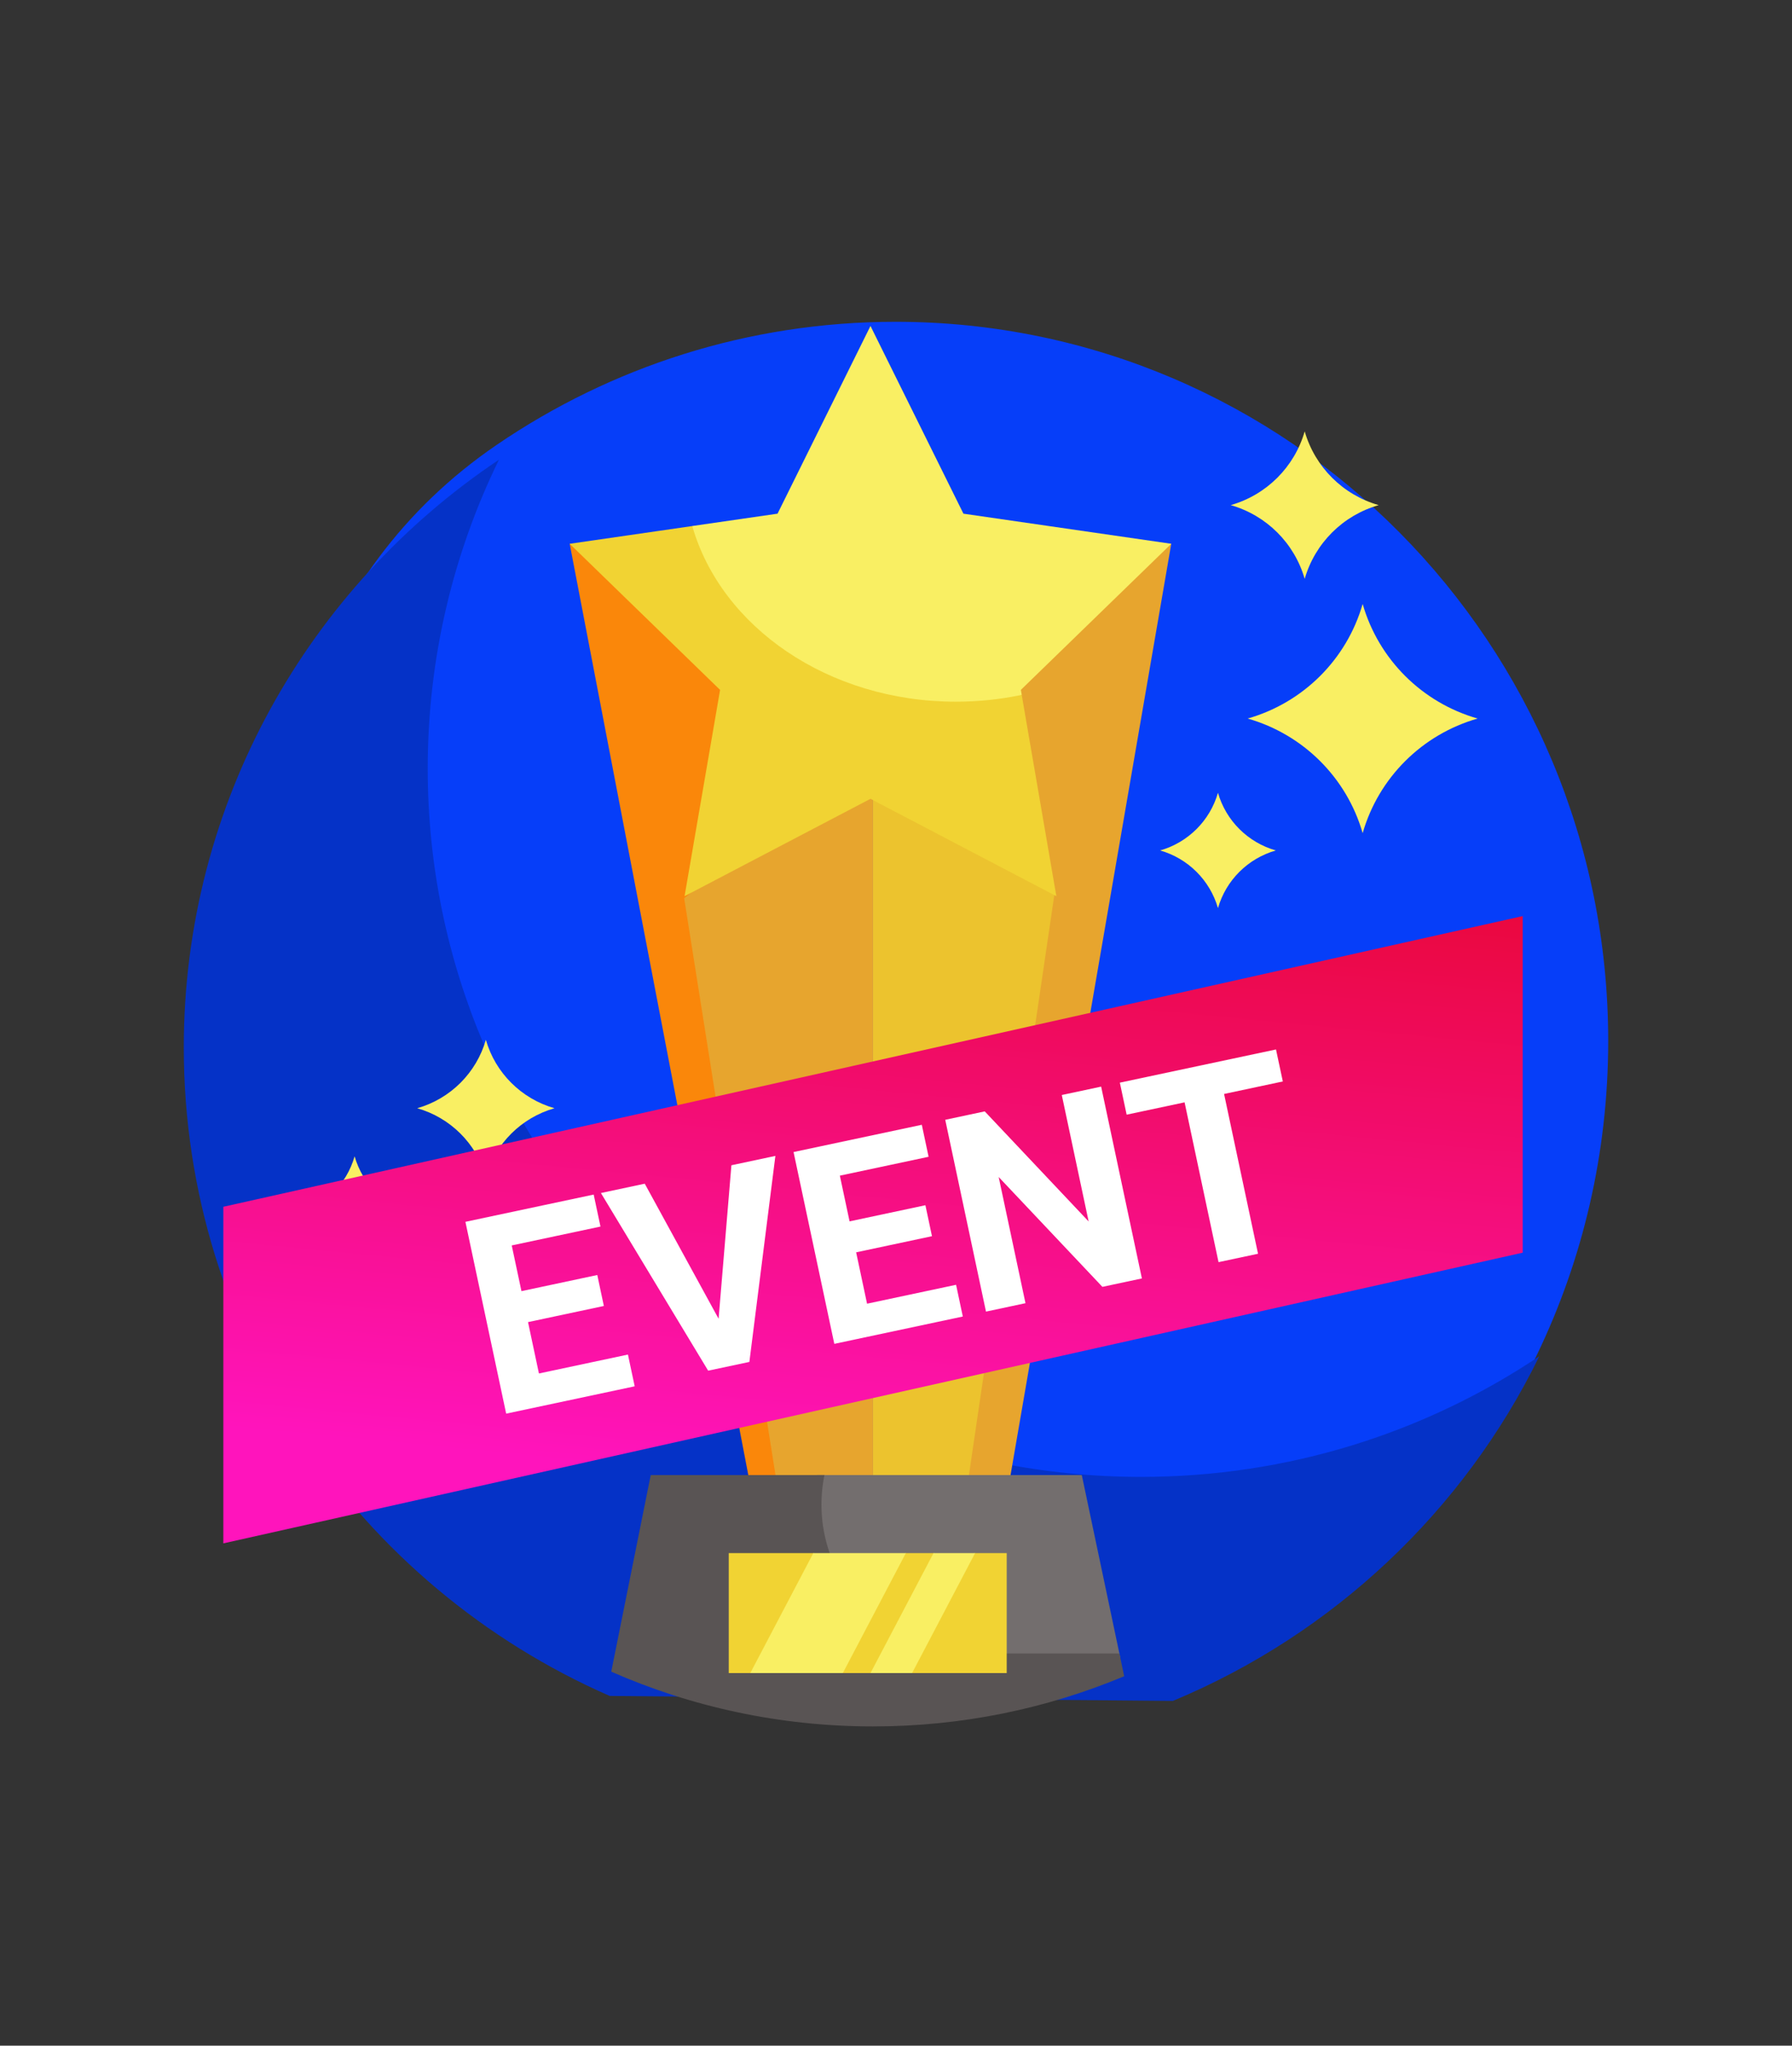 <svg width="78" height="89" viewBox="0 0 78 89" fill="none" xmlns="http://www.w3.org/2000/svg">
<rect x="0" y="0" width="78" height="89" fill="#333333" stroke="none"/>
<path d="M70 45.288C70 50.179 68.888 54.807 66.904 58.93C61.879 69.376 51.263 74 38.979 74C21.847 74 11 62.568 11 45.288C11 34.488 13.384 24.966 21.635 19.344C26.586 15.97 32.555 14 38.979 14C56.112 14 70 28.008 70 45.288Z" fill="#063EF9"/>
<path d="M49.666 64.254C32.518 64.254 18.617 50.457 18.617 33.437C18.617 28.62 19.732 24.061 21.718 20C13.443 25.535 8 34.922 8 45.571C8 58.172 15.621 69.008 26.539 73.784L51.053 74C58.03 71.095 63.711 65.734 67 59.007C62.05 62.319 56.086 64.254 49.666 64.254Z" fill="#0532C7"/>
<path d="M32.888 65.825H36.209L32.663 23.354L24.797 23.659L32.888 65.825Z" fill="#FA870A"/>
<path d="M34.761 70.524H38V32.526L29.779 39.077L34.761 70.524Z" fill="#E7A52E"/>
<path d="M42.89 70.523H39.569L43.115 23.354L50.981 23.659L42.89 70.523Z" fill="#E7A52E"/>
<path d="M41.239 70.524H38V32.526L45.892 38.936L41.239 70.524Z" fill="#ECC32E"/>
<path d="M37.889 14.182L41.935 22.348L50.982 23.658L44.435 30.014L44.473 30.23L40.39 32.766L32.691 29.652L29.798 25.128L30.132 22.885L33.844 22.348L37.889 14.182Z" fill="#F9EF63"/>
<path d="M41.607 30.528C36.049 30.528 31.388 27.272 30.132 22.886L24.797 23.658L31.343 30.015L29.797 38.99L37.889 34.753L45.98 38.99L44.472 30.231C43.555 30.425 42.595 30.528 41.607 30.528Z" fill="#F1D333"/>
<path d="M48.761 72.116L47.087 64.175H35.566V72.116H48.761Z" fill="#736E6E"/>
<path d="M38 75.11C41.876 75.11 45.569 74.333 48.932 72.927L48.724 71.937H42.272C38.161 71.937 35.078 68.19 35.885 64.175H28.324L26.606 72.728C30.092 74.259 33.946 75.11 38 75.11Z" fill="#595454"/>
<path d="M43.819 72.79H39.698L38.912 72.512L37.889 72.79H36.684L34.553 72.457L32.657 72.79H31.72V67.568H35.401L37.359 68.145L39.429 67.568H40.633L41.347 67.841L42.443 67.568H43.819V72.79Z" fill="#F1D333"/>
<path d="M32.657 72.79H36.685L39.429 67.568H35.402L32.657 72.79Z" fill="#F9EF63"/>
<path d="M37.889 72.79H39.699L42.443 67.568H40.634L37.889 72.79Z" fill="#F9EF63"/>
<path d="M59.312 26.276C60.005 28.686 61.897 30.571 64.317 31.261C61.897 31.952 60.005 33.837 59.312 36.247C58.619 33.836 56.727 31.952 54.307 31.261C56.727 30.571 58.619 28.686 59.312 26.276Z" fill="#F9EF63"/>
<path d="M53.014 34.491C53.363 35.704 54.315 36.653 55.533 37C54.315 37.348 53.363 38.296 53.014 39.509C52.665 38.296 51.713 37.348 50.496 37C51.713 36.653 52.665 35.704 53.014 34.491Z" fill="#F9EF63"/>
<path d="M56.789 18.767C57.236 20.319 58.453 21.532 60.01 21.976C58.453 22.42 57.236 23.633 56.789 25.185C56.343 23.633 55.126 22.42 53.569 21.976C55.126 21.532 56.343 20.319 56.789 18.767Z" fill="#F9EF63"/>
<path d="M23.871 53.18C24.514 55.416 26.269 57.164 28.514 57.805C26.269 58.445 24.514 60.194 23.871 62.43C23.228 60.194 21.473 58.445 19.229 57.805C21.473 57.164 23.228 55.416 23.871 53.18Z" fill="#F9EF63"/>
<path d="M15.435 50.308C15.787 51.533 16.749 52.49 17.978 52.841C16.749 53.192 15.787 54.15 15.435 55.375C15.083 54.15 14.122 53.192 12.892 52.841C14.122 52.491 15.083 51.533 15.435 50.308Z" fill="#F9EF63"/>
<path d="M21.148 45.239C21.562 46.678 22.691 47.803 24.136 48.215C22.691 48.627 21.562 49.752 21.148 51.191C20.734 49.752 19.605 48.627 18.16 48.215C19.605 47.803 20.734 46.678 21.148 45.239Z" fill="#F9EF63"/>
<path d="M9.721 52.502L66.279 39.855V54.499L9.721 67.146V52.502Z" fill="url(#paint0_linear)"/>
<path d="M26.284 56.818L22.983 57.52L23.458 59.755L27.332 58.932L27.626 60.313L22.032 61.502L20.258 53.157L25.841 51.971L26.137 53.363L22.274 54.184L22.697 56.173L25.998 55.471L26.284 56.818ZM31.278 57.374L31.836 50.696L33.75 50.289L32.618 59.252L30.824 59.633L26.156 51.904L28.064 51.498L31.278 57.374ZM40.566 53.782L37.265 54.484L37.74 56.719L41.615 55.896L41.908 57.277L36.315 58.466L34.541 50.121L40.123 48.935L40.419 50.327L36.556 51.148L36.979 53.137L40.28 52.435L40.566 53.782ZM49.703 55.62L47.984 55.986L43.469 51.207L44.636 56.697L42.917 57.063L41.143 48.718L42.863 48.352L47.385 53.142L46.216 47.64L47.929 47.275L49.703 55.62ZM55.837 47.05L53.28 47.594L54.758 54.546L53.039 54.911L51.561 47.959L49.039 48.495L48.743 47.102L55.54 45.658L55.837 47.05Z" fill="white"/>
<defs>
<linearGradient id="paint0_linear" x1="47.865" y1="65.815" x2="51.219" y2="31.272" gradientUnits="userSpaceOnUse">
<stop stop-color="#FF14BC"/>
<stop offset="1" stop-color="#E5051F"/>
</linearGradient>
</defs>
</svg>
